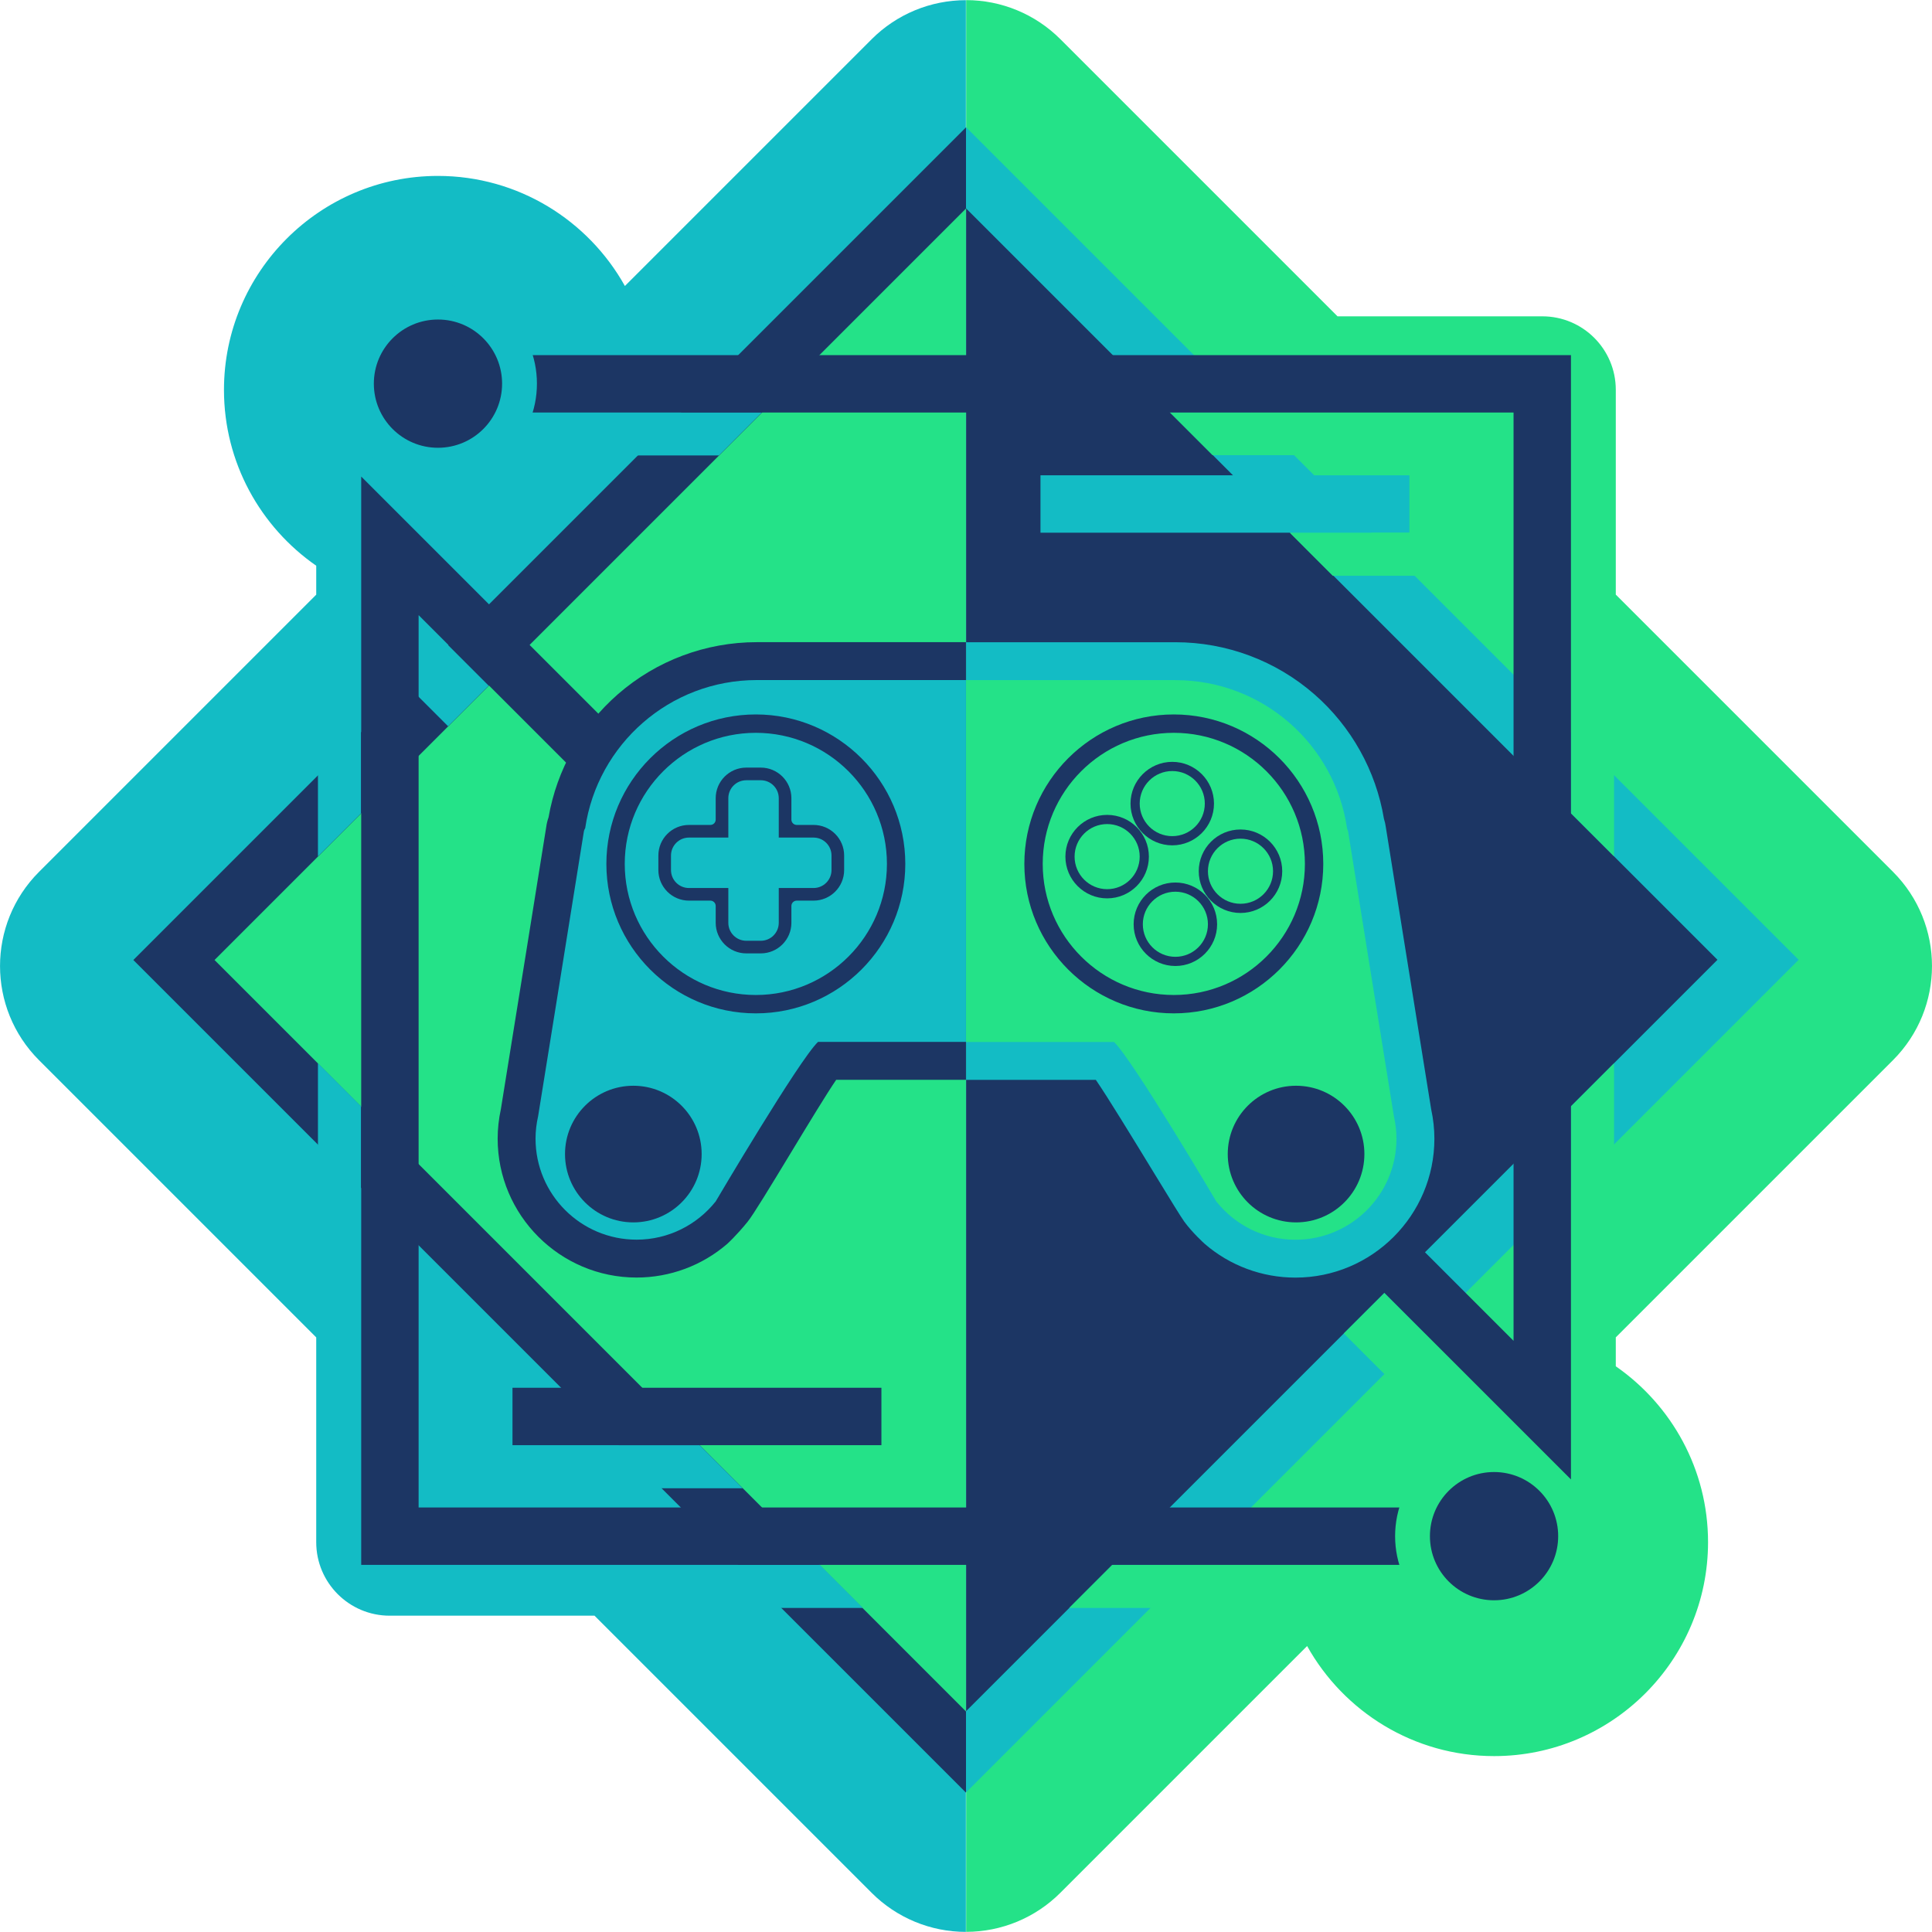 <?xml version="1.0" encoding="UTF-8" standalone="no"?>
<!-- Created with Inkscape (http://www.inkscape.org/) -->

<svg
   xmlns:dc="http://purl.org/dc/elements/1.1/"
   xmlns:cc="http://creativecommons.org/ns#"
   xmlns:rdf="http://www.w3.org/1999/02/22-rdf-syntax-ns#"
   xmlns:svg="http://www.w3.org/2000/svg"
   xmlns="http://www.w3.org/2000/svg"
   xmlns:sodipodi="http://sodipodi.sourceforge.net/DTD/sodipodi-0.dtd"
   xmlns:inkscape="http://www.inkscape.org/namespaces/inkscape"
   width="512"
   height="512"
   viewBox="0 0 512 512"
   id="svg18733"
   version="1.1"
   inkscape:version="0.91 r13725"
   sodipodi:docname="avatar-17.svg">
  <defs
     id="defs18735" />
  <sodipodi:namedview
     id="base"
     pagecolor="#ffffff"
     bordercolor="#666666"
     borderopacity="1.0"
     inkscape:pageopacity="0.0"
     inkscape:pageshadow="2"
     inkscape:zoom="0.24748737"
     inkscape:cx="282.83308"
     inkscape:cy="811.89282"
     inkscape:document-units="px"
     inkscape:current-layer="layer1"
     showgrid="false"
     units="px"
     inkscape:window-width="1329"
     inkscape:window-height="744"
     inkscape:window-x="37"
     inkscape:window-y="24"
     inkscape:window-maximized="1" />
  <g
     inkscape:label="Layer 1"
     inkscape:groupmode="layer"
     id="layer1"
     transform="translate(0,-540.362)">
    <g
       id="g4740"
       transform="matrix(2.573,0,0,-2.573,42.075,853.058)">
      <path
         d="m 0,0 -12.331,12.331 c -5.358,5.358 -5.358,14.044 0,19.401 l 28.549,28.55 0,2.98 c -5.737,3.982 -9.502,10.616 -9.502,18.113 0,12.151 9.886,22.036 22.036,22.036 8.27,0 15.49,-4.581 19.258,-11.337 l 25.42,25.42 c 2.573,2.573 6.062,4.018 9.701,4.018 l 0,-198.96 c -3.639,0 -7.128,1.445 -9.701,4.018 l -28.549,28.549 -21.094,0 c -4.18,0 -7.569,3.389 -7.569,7.569 l 0,21.094 L 13.76,-13.76 0,0 Z"
         style="fill:#13bcc5;fill-opacity:1;fill-rule:nonzero;stroke:none"
         id="path4742"
         inkscape:connector-curvature="0" />
    </g>
    <g
       id="g4744"
       transform="matrix(2.573,0,0,-2.573,501.66,771.399)">
      <path
         d="m 0,0 c 5.357,-5.358 5.357,-14.044 0,-19.401 l -28.55,-28.55 0,-2.98 c 5.738,-3.982 9.502,-10.616 9.502,-18.113 0,-12.151 -9.885,-22.036 -22.035,-22.036 -8.271,0 -15.49,4.581 -19.259,11.337 l -25.42,-25.42 c -2.572,-2.572 -6.062,-4.018 -9.7,-4.018 l 0,198.961 c 3.638,0 7.128,-1.446 9.7,-4.018 l 28.55,-28.55 21.094,0 c 4.18,0 7.568,-3.389 7.568,-7.569 l 0,-21.093 L 0,0 Z"
         style="fill:#24e288;fill-opacity:1;fill-rule:nonzero;stroke:none"
         id="path4746"
         inkscape:connector-curvature="0" />
    </g>
    <g
       id="g4748"
       transform="matrix(2.573,0,0,-2.573,46.064,794.746)">
      <path
         d="m 0,0 81.58,-81.58 0,163.16 L 0,0 Z"
         style="fill:#24e288;fill-opacity:1;fill-rule:nonzero;stroke:none"
         id="path4750"
         inkscape:connector-curvature="0" />
    </g>
    <g
       id="g4752"
       transform="matrix(2.573,0,0,-2.573,465.937,794.746)">
      <path
         d="m 0,0 -81.58,81.58 0,0 0,-163.16 L 0,0 Z"
         style="fill:#1c3664;fill-opacity:1;fill-rule:nonzero;stroke:none"
         id="path4754"
         inkscape:connector-curvature="0" />
    </g>
    <g
       id="g4756"
       transform="matrix(2.573,0,0,-2.573,256,993.923)">
      <path
         d="M 0,0 -77.399,77.399 0,154.798 0,163.161 -85.762,77.399 0,-8.362 0,0 Z"
         style="fill:#1c3664;fill-opacity:1;fill-rule:nonzero;stroke:none"
         id="path4758"
         inkscape:connector-curvature="0" />
    </g>
    <g
       id="g4760"
       transform="matrix(2.573,0,0,-2.573,256,574.05)">
      <path
         d="M 0,0 0,-8.363 77.399,-85.762 0,-163.161 0,-171.523 85.762,-85.762 0,0 Z"
         style="fill:#13bcc5;fill-opacity:1;fill-rule:nonzero;stroke:none"
         id="path4762"
         inkscape:connector-curvature="0" />
    </g>
    <path
       d="m 373.505,681.535 -97.767,0 0,-15.216 97.767,0 0,15.216 z"
       style="fill:#13bcc5;fill-opacity:1;fill-rule:nonzero;stroke:none"
       id="path4764"
       inkscape:connector-curvature="0" />
    <g
       id="g4766"
       transform="matrix(2.573,0,0,-2.573,348.251,769.311)">
      <path
         d="m 0,0 c 0,-7.979 -6.469,-14.448 -14.448,-14.448 -7.979,0 -14.447,6.469 -14.447,14.448 0,7.979 6.468,14.448 14.447,14.448 C -6.469,14.448 0,7.979 0,0"
         style="fill:#0e1f43;fill-opacity:1;fill-rule:nonzero;stroke:none"
         id="path4768"
         inkscape:connector-curvature="0" />
    </g>
    <g
       id="g4770"
       transform="matrix(2.573,0,0,-2.573,148.901,649.641)">
      <path
         d="M 0,0 20.606,0 16.169,-4.438 0,-4.438 0,0 Z"
         style="fill:#13bcc5;fill-opacity:1;fill-rule:nonzero;stroke:none"
         id="path4772"
         inkscape:connector-curvature="0" />
    </g>
    <g
       id="g4774"
       transform="matrix(2.573,0,0,-2.573,394.801,681.535)">
      <path
         d="M 0,0 -20.606,0 -16.169,-4.438 0,-4.438 0,0 Z"
         style="fill:#24e288;fill-opacity:1;fill-rule:nonzero;stroke:none"
         id="path4776"
         inkscape:connector-curvature="0" />
    </g>
    <g
       id="g4778"
       transform="matrix(2.573,0,0,-2.573,143.8,934.768)">
      <path
         d="M 0,0 20.606,0 16.169,4.438 0,4.438 0,0 Z"
         style="fill:#13bcc5;fill-opacity:1;fill-rule:nonzero;stroke:none"
         id="path4780"
         inkscape:connector-curvature="0" />
    </g>
    <g
       id="g4782"
       transform="matrix(2.573,0,0,-2.573,175.651,966.487)">
      <path
         d="M 0,0 20.606,0 16.169,4.438 0,4.438 0,0 Z"
         style="fill:#13bcc5;fill-opacity:1;fill-rule:nonzero;stroke:none"
         id="path4784"
         inkscape:connector-curvature="0" />
    </g>
    <g
       id="g4786"
       transform="matrix(2.573,0,0,-2.573,84.259,735.969)">
      <path
         d="m 0,0 0,-12.182 4.438,4.438 0,12.182 L 0,0 Z"
         style="fill:#13bcc5;fill-opacity:1;fill-rule:nonzero;stroke:none"
         id="path4788"
         inkscape:connector-curvature="0" />
    </g>
    <g
       id="g4790"
       transform="matrix(2.573,0,0,-2.573,84.259,853.474)">
      <path
         d="M 0,0 0,12.182 4.438,7.744 4.438,-4.438 0,0 Z"
         style="fill:#13bcc5;fill-opacity:1;fill-rule:nonzero;stroke:none"
         id="path4792"
         inkscape:connector-curvature="0" />
    </g>
    <g
       id="g4794"
       transform="matrix(2.573,0,0,-2.573,427.742,735.969)">
      <path
         d="m 0,0 0,-12.182 -4.438,4.438 0,12.182 L 0,0 Z"
         style="fill:#24e288;fill-opacity:1;fill-rule:nonzero;stroke:none"
         id="path4796"
         inkscape:connector-curvature="0" />
    </g>
    <g
       id="g4798"
       transform="matrix(2.573,0,0,-2.573,427.742,853.474)">
      <path
         d="m 0,0 0,12.182 -4.438,-4.438 0,-12.182 L 0,0 Z"
         style="fill:#24e288;fill-opacity:1;fill-rule:nonzero;stroke:none"
         id="path4800"
         inkscape:connector-curvature="0" />
    </g>
    <g
       id="g4802"
       transform="matrix(2.573,0,0,-2.573,336.36,966.487)">
      <path
         d="M 0,0 -20.606,0 -16.169,4.438 0,4.438 0,0 Z"
         style="fill:#24e288;fill-opacity:1;fill-rule:nonzero;stroke:none"
         id="path4804"
         inkscape:connector-curvature="0" />
    </g>
    <g
       id="g4806"
       transform="matrix(2.573,0,0,-2.573,362.942,649.57)">
      <path
         d="M 0,0 -20.606,0 -16.169,-4.438 0,-4.438 0,0 Z"
         style="fill:#24e288;fill-opacity:1;fill-rule:nonzero;stroke:none"
         id="path4808"
         inkscape:connector-curvature="0" />
    </g>
    <path
       d="m 233.583,923.349 -97.767,0 0,-15.216 97.767,0 0,15.216 z"
       style="fill:#1c3664;fill-opacity:1;fill-rule:nonzero;stroke:none"
       id="path4810"
       inkscape:connector-curvature="0" />
    <g
       id="g4812"
       transform="matrix(2.573,0,0,-2.573,113.1,705.664)">
      <path
         d="M 0,0 6.374,-6.374 2.193,-10.555 -2.296,-6.066 0,0 Z"
         style="fill:#13bcc5;fill-opacity:1;fill-rule:nonzero;stroke:none"
         id="path4814"
         inkscape:connector-curvature="0" />
    </g>
    <g
       id="g4816"
       transform="matrix(2.573,0,0,-2.573,408.714,955.068)">
      <path
         d="m 0,0 -121.644,0 0,112.093 27.303,-27.302 -4.182,-4.182 -17.208,17.209 0,-91.905 L 0,5.913 0,0 Z"
         style="fill:#1c3664;fill-opacity:1;fill-rule:nonzero;stroke:none"
         id="path4818"
         inkscape:connector-curvature="0" />
    </g>
    <g
       id="g4820"
       transform="matrix(2.573,0,0,-2.573,366.89,883.003)">
      <path
         d="M 0,0 4.673,-4.673 0.499,-8.862 -4.187,-4.175 0,0 Z"
         style="fill:#24e288;fill-opacity:1;fill-rule:nonzero;stroke:none"
         id="path4822"
         inkscape:connector-curvature="0" />
    </g>
    <g
       id="g4824"
       transform="matrix(2.573,0,0,-2.573,422.163,947.459)">
      <path
         d="m 0,0 c 0,-5.629 -4.563,-10.192 -10.192,-10.192 -5.628,0 -10.191,4.563 -10.191,10.192 0,5.629 4.563,10.192 10.191,10.192 C -4.563,10.192 0,5.629 0,0"
         style="fill:#24e288;fill-opacity:1;fill-rule:nonzero;stroke:none"
         id="path4826"
         inkscape:connector-curvature="0" />
    </g>
    <g
       id="g4828"
       transform="matrix(2.573,0,0,-2.573,412.933,947.459)">
      <path
         d="m 0,0 c 0,-3.648 -2.957,-6.605 -6.605,-6.605 -3.648,0 -6.605,2.957 -6.605,6.605 0,3.648 2.957,6.605 6.605,6.605 C -2.957,6.605 0,3.648 0,0"
         style="fill:#1c3664;fill-opacity:1;fill-rule:nonzero;stroke:none"
         id="path4830"
         inkscape:connector-curvature="0" />
    </g>
    <g
       id="g4832"
       transform="matrix(2.573,0,0,-2.573,416.322,932.426)">
      <path
         d="m 0,0 -27.39,27.39 4.181,4.181 17.296,-17.295 0,95.613 -115.731,0 0,5.913 L 0,115.802 0,0 Z"
         style="fill:#1c3664;fill-opacity:1;fill-rule:nonzero;stroke:none"
         id="path4834"
         inkscape:connector-curvature="0" />
    </g>
    <g
       id="g4836"
       transform="matrix(2.573,0,0,-2.573,142.291,642.033)">
      <path
         d="m 0,0 c 0,-5.629 -4.563,-10.192 -10.192,-10.192 -5.628,0 -10.191,4.563 -10.191,10.192 0,5.629 4.563,10.192 10.191,10.192 C -4.563,10.192 0,5.629 0,0"
         style="fill:#13bcc5;fill-opacity:1;fill-rule:nonzero;stroke:none"
         id="path4838"
         inkscape:connector-curvature="0" />
    </g>
    <g
       id="g4840"
       transform="matrix(2.573,0,0,-2.573,200.562,710.542)">
      <path
         d="m 0,0 c -5.259,0 -10.336,-1.901 -14.297,-5.353 -3.766,-3.284 -6.304,-7.788 -7.152,-12.69 -0.116,-0.326 -0.198,-0.664 -0.24,-0.994 -0.147,-0.967 -3.418,-21.281 -4.671,-29.059 -0.221,-1.015 -0.332,-2.036 -0.332,-3.036 0,-7.891 6.419,-14.31 14.31,-14.31 3.429,0 6.742,1.229 9.341,3.473 0.037,0.034 0.931,0.846 2.08,2.255 0.593,0.727 2.376,3.669 4.44,7.075 1.83,3.019 3.717,6.134 4.698,7.564 l 13.366,0 L 21.543,0 0,0 Z"
         style="fill:#1c3664;fill-opacity:1;fill-rule:nonzero;stroke:none"
         id="path4842"
         inkscape:connector-curvature="0" />
    </g>
    <g
       id="g4844"
       transform="matrix(2.573,0,0,-2.573,200.562,720.585)">
      <path
         d="m 0,0 c -8.981,0 -16.413,-6.628 -17.676,-15.258 -0.078,-0.121 -0.13,-0.257 -0.148,-0.413 -0.03,-0.262 -4.701,-29.255 -4.701,-29.255 -0.168,-0.742 -0.265,-1.511 -0.265,-2.303 0,-5.748 4.66,-10.408 10.408,-10.408 3.289,0 6.217,1.53 8.125,3.913 l 0.005,-0.003 c 0,0 8.593,14.581 10.555,16.458 l 15.24,0 L 21.543,0 0,0 Z"
         style="fill:#13bcc5;fill-opacity:1;fill-rule:nonzero;stroke:none"
         id="path4846"
         inkscape:connector-curvature="0" />
    </g>
    <g
       id="g4848"
       transform="matrix(2.573,0,0,-2.573,237.484,769.311)">
      <path
         d="m 0,0 c 0,-7.979 -6.468,-14.448 -14.448,-14.448 -7.979,0 -14.447,6.469 -14.447,14.448 0,7.979 6.468,14.448 14.447,14.448 C -6.468,14.448 0,7.979 0,0"
         style="fill:#13bcc5;fill-opacity:1;fill-rule:nonzero;stroke:none"
         id="path4850"
         inkscape:connector-curvature="0" />
    </g>
    <g
       id="g4852"
       transform="matrix(2.573,0,0,-2.573,200.305,734.566)">
      <path
         d="m 0,0 c -7.445,0 -13.502,-6.057 -13.502,-13.502 0,-7.444 6.057,-13.501 13.502,-13.501 7.445,0 13.502,6.057 13.502,13.501 C 13.502,-6.057 7.445,0 0,0 m 0,-28.895 c -8.488,0 -15.394,6.905 -15.394,15.393 0,8.489 6.906,15.394 15.394,15.394 8.488,0 15.394,-6.905 15.394,-15.394 0,-8.488 -6.906,-15.393 -15.394,-15.393"
         style="fill:#1c3664;fill-opacity:1;fill-rule:nonzero;stroke:none"
         id="path4854"
         inkscape:connector-curvature="0" />
    </g>
    <g
       id="g4856"
       transform="matrix(2.573,0,0,-2.573,215.6,758.978)">
      <path
         d="m 0,0 -1.733,0 c -0.303,0 -0.549,0.246 -0.549,0.549 l 0,2.205 c 0,1.737 -1.413,3.151 -3.15,3.151 l -1.496,0 c -1.738,0 -3.151,-1.414 -3.151,-3.151 l 0,-2.205 C -10.079,0.246 -10.325,0 -10.628,0 l -2.205,0 c -1.737,0 -3.151,-1.413 -3.151,-3.151 l 0,-1.495 c 0,-1.738 1.414,-3.151 3.151,-3.151 l 2.205,0 c 0.303,0 0.549,-0.246 0.549,-0.549 l 0,-1.733 c 0,-1.737 1.413,-3.151 3.151,-3.151 l 1.496,0 c 1.737,0 3.15,1.414 3.15,3.151 l 0,1.733 c 0,0.303 0.246,0.549 0.549,0.549 l 1.733,0 c 1.737,0 3.151,1.413 3.151,3.151 l 0,1.495 C 3.151,-1.413 1.737,0 0,0"
         style="fill:#1c3664;fill-opacity:1;fill-rule:nonzero;stroke:none"
         id="path4858"
         inkscape:connector-curvature="0" />
    </g>
    <g
       id="g4860"
       transform="matrix(2.573,0,0,-2.573,206.38,780.455)">
      <path
         d="m 0,0 0,-1.733 c 0,-1.022 -0.828,-1.85 -1.85,-1.85 l -1.495,0 c -1.022,0 -1.85,0.828 -1.85,1.85 l 0,3.583 -1.85,0 -2.205,0 c -1.022,0 -1.85,0.828 -1.85,1.85 l 0,1.495 c 0,1.022 0.828,1.85 1.85,1.85 l 2.205,0 1.85,0 0,4.055 c 0,1.022 0.828,1.85 1.85,1.85 l 1.495,0 C -0.828,12.95 0,12.122 0,11.1 l 0,-2.205 0,-1.85 3.583,0 c 1.021,0 1.85,-0.828 1.85,-1.85 l 0,-1.495 C 5.433,2.678 4.604,1.85 3.583,1.85 L 0,1.85 0,0 Z"
         style="fill:#13bcc5;fill-opacity:1;fill-rule:nonzero;stroke:none"
         id="path4862"
         inkscape:connector-curvature="0" />
    </g>
    <g
       id="g4864"
       transform="matrix(2.573,0,0,-2.573,185.945,846.202)">
      <path
         d="m 0,0 c 0,-3.886 -3.15,-7.037 -7.037,-7.037 -3.886,0 -7.036,3.151 -7.036,7.037 0,3.886 3.15,7.037 7.036,7.037 C -3.15,7.037 0,3.886 0,0"
         style="fill:#1c3664;fill-opacity:1;fill-rule:nonzero;stroke:none"
         id="path4866"
         inkscape:connector-curvature="0" />
    </g>
    <g
       id="g4868"
       transform="matrix(2.573,0,0,-2.573,379.273,834.31)">
      <path
         d="m 0,0 c -1.556,9.658 -4.53,28.129 -4.668,29.038 -0.038,0.296 -0.104,0.59 -0.196,0.873 -0.822,4.948 -3.36,9.495 -7.151,12.81 -3.964,3.466 -9.05,5.375 -14.321,5.375 l -21.567,0 0,-45.075 13.365,0 c 1.198,-1.739 3.799,-5.999 5.918,-9.468 1.769,-2.896 2.869,-4.694 3.194,-5.137 l 0,0 c 0.836,-1.142 2.031,-2.222 2.092,-2.277 2.59,-2.247 5.912,-3.485 9.356,-3.485 7.891,0 14.31,6.419 14.31,14.309 C 0.332,-2.036 0.22,-1.015 0,0"
         style="fill:#13bcc5;fill-opacity:1;fill-rule:nonzero;stroke:none"
         id="path4870"
         inkscape:connector-curvature="0" />
    </g>
    <g
       id="g4872"
       transform="matrix(2.573,0,0,-2.573,322.379,858.844)">
      <path
         d="M 0,0 0.006,0.003 C 1.913,-2.38 4.841,-3.91 8.131,-3.91 c 5.748,0 10.407,4.66 10.407,10.407 0,0.793 -0.096,1.562 -0.264,2.304 0,0 -4.671,28.993 -4.701,29.255 -0.016,0.134 -0.057,0.252 -0.117,0.358 -1.24,8.657 -8.683,15.313 -17.683,15.313 l -21.567,0 0,-37.27 15.24,0 C -8.592,14.58 0,0 0,0"
         style="fill:#24e288;fill-opacity:1;fill-rule:nonzero;stroke:none"
         id="path4874"
         inkscape:connector-curvature="0" />
    </g>
    <g
       id="g4876"
       transform="matrix(2.573,0,0,-2.573,361.577,846.202)">
      <path
         d="m 0,0 c 0,-3.886 -3.15,-7.037 -7.037,-7.037 -3.886,0 -7.036,3.151 -7.036,7.037 0,3.886 3.15,7.037 7.036,7.037 C -3.15,7.037 0,3.886 0,0"
         style="fill:#1c3664;fill-opacity:1;fill-rule:nonzero;stroke:none"
         id="path4878"
         inkscape:connector-curvature="0" />
    </g>
    <g
       id="g4880"
       transform="matrix(2.573,0,0,-2.573,311.072,734.566)">
      <path
         d="m 0,0 c -7.445,0 -13.502,-6.057 -13.502,-13.502 0,-7.444 6.057,-13.501 13.502,-13.501 7.445,0 13.502,6.057 13.502,13.501 C 13.502,-6.057 7.445,0 0,0 m 0,-28.895 c -8.488,0 -15.394,6.905 -15.394,15.393 0,8.489 6.906,15.394 15.394,15.394 8.488,0 15.394,-6.905 15.394,-15.394 0,-8.488 -6.906,-15.393 -15.394,-15.393"
         style="fill:#1c3664;fill-opacity:1;fill-rule:nonzero;stroke:none"
         id="path4882"
         inkscape:connector-curvature="0" />
    </g>
    <g
       id="g4884"
       transform="matrix(2.573,0,0,-2.573,310.659,764.385)">
      <path
         d="M 0,0 C 2.37,0 4.299,1.928 4.299,4.299 4.299,6.669 2.37,8.598 0,8.598 -2.37,8.598 -4.299,6.669 -4.299,4.299 -4.299,1.928 -2.37,0 0,0"
         style="fill:#1c3664;fill-opacity:1;fill-rule:nonzero;stroke:none"
         id="path4886"
         inkscape:connector-curvature="0" />
    </g>
    <g
       id="g4888"
       transform="matrix(2.573,0,0,-2.573,304.466,767.376)">
      <path
         d="m 0,0 c 0,2.371 -1.928,4.299 -4.299,4.299 -2.37,0 -4.299,-1.928 -4.299,-4.299 0,-2.37 1.929,-4.299 4.299,-4.299 C -1.928,-4.299 0,-2.37 0,0"
         style="fill:#1c3664;fill-opacity:1;fill-rule:nonzero;stroke:none"
         id="path4890"
         inkscape:connector-curvature="0" />
    </g>
    <g
       id="g4892"
       transform="matrix(2.573,0,0,-2.573,328.742,760.184)">
      <path
         d="m 0,0 c -2.37,0 -4.299,-1.928 -4.299,-4.299 0,-2.37 1.929,-4.299 4.299,-4.299 2.37,0 4.299,1.929 4.299,4.299 C 4.299,-1.928 2.37,0 0,0"
         style="fill:#1c3664;fill-opacity:1;fill-rule:nonzero;stroke:none"
         id="path4894"
         inkscape:connector-curvature="0" />
    </g>
    <g
       id="g4896"
       transform="matrix(2.573,0,0,-2.573,311.486,774.237)">
      <path
         d="m 0,0 c -2.371,0 -4.299,-1.928 -4.299,-4.299 0,-2.37 1.928,-4.299 4.299,-4.299 2.37,0 4.299,1.929 4.299,4.299 C 4.299,-1.928 2.37,0 0,0"
         style="fill:#1c3664;fill-opacity:1;fill-rule:nonzero;stroke:none"
         id="path4898"
         inkscape:connector-curvature="0" />
    </g>
    <g
       id="g4900"
       transform="matrix(2.573,0,0,-2.573,319.287,753.323)">
      <path
         d="m 0,0 c 0,-1.852 -1.501,-3.353 -3.353,-3.353 -1.851,0 -3.353,1.501 -3.353,3.353 0,1.852 1.502,3.353 3.353,3.353 C -1.501,3.353 0,1.852 0,0"
         style="fill:#24e288;fill-opacity:1;fill-rule:nonzero;stroke:none"
         id="path4902"
         inkscape:connector-curvature="0" />
    </g>
    <g
       id="g4904"
       transform="matrix(2.573,0,0,-2.573,302.031,767.375)">
      <path
         d="m 0,0 c 0,-1.852 -1.501,-3.353 -3.353,-3.353 -1.851,0 -3.353,1.501 -3.353,3.353 0,1.852 1.502,3.353 3.353,3.353 C -1.501,3.353 0,1.852 0,0"
         style="fill:#24e288;fill-opacity:1;fill-rule:nonzero;stroke:none"
         id="path4906"
         inkscape:connector-curvature="0" />
    </g>
    <g
       id="g4908"
       transform="matrix(2.573,0,0,-2.573,337.369,771.247)">
      <path
         d="m 0,0 c 0,-1.852 -1.501,-3.353 -3.353,-3.353 -1.851,0 -3.353,1.501 -3.353,3.353 0,1.852 1.502,3.353 3.353,3.353 C -1.501,3.353 0,1.852 0,0"
         style="fill:#24e288;fill-opacity:1;fill-rule:nonzero;stroke:none"
         id="path4910"
         inkscape:connector-curvature="0" />
    </g>
    <g
       id="g4912"
       transform="matrix(2.573,0,0,-2.573,320.114,785.3)">
      <path
         d="m 0,0 c 0,-1.852 -1.501,-3.353 -3.353,-3.353 -1.851,0 -3.352,1.501 -3.352,3.353 0,1.852 1.501,3.353 3.352,3.353 C -1.501,3.353 0,1.852 0,0"
         style="fill:#24e288;fill-opacity:1;fill-rule:nonzero;stroke:none"
         id="path4914"
         inkscape:connector-curvature="0" />
    </g>
    <g
       id="g4916"
       transform="matrix(2.573,0,0,-2.573,133.061,642.033)">
      <path
         d="m 0,0 c 0,-3.648 -2.957,-6.605 -6.605,-6.605 -3.648,0 -6.605,2.957 -6.605,6.605 0,3.648 2.957,6.605 6.605,6.605 C -2.957,6.605 0,3.648 0,0"
         style="fill:#1c3664;fill-opacity:1;fill-rule:nonzero;stroke:none"
         id="path4918"
         inkscape:connector-curvature="0" />
    </g>
  </g>
</svg>
